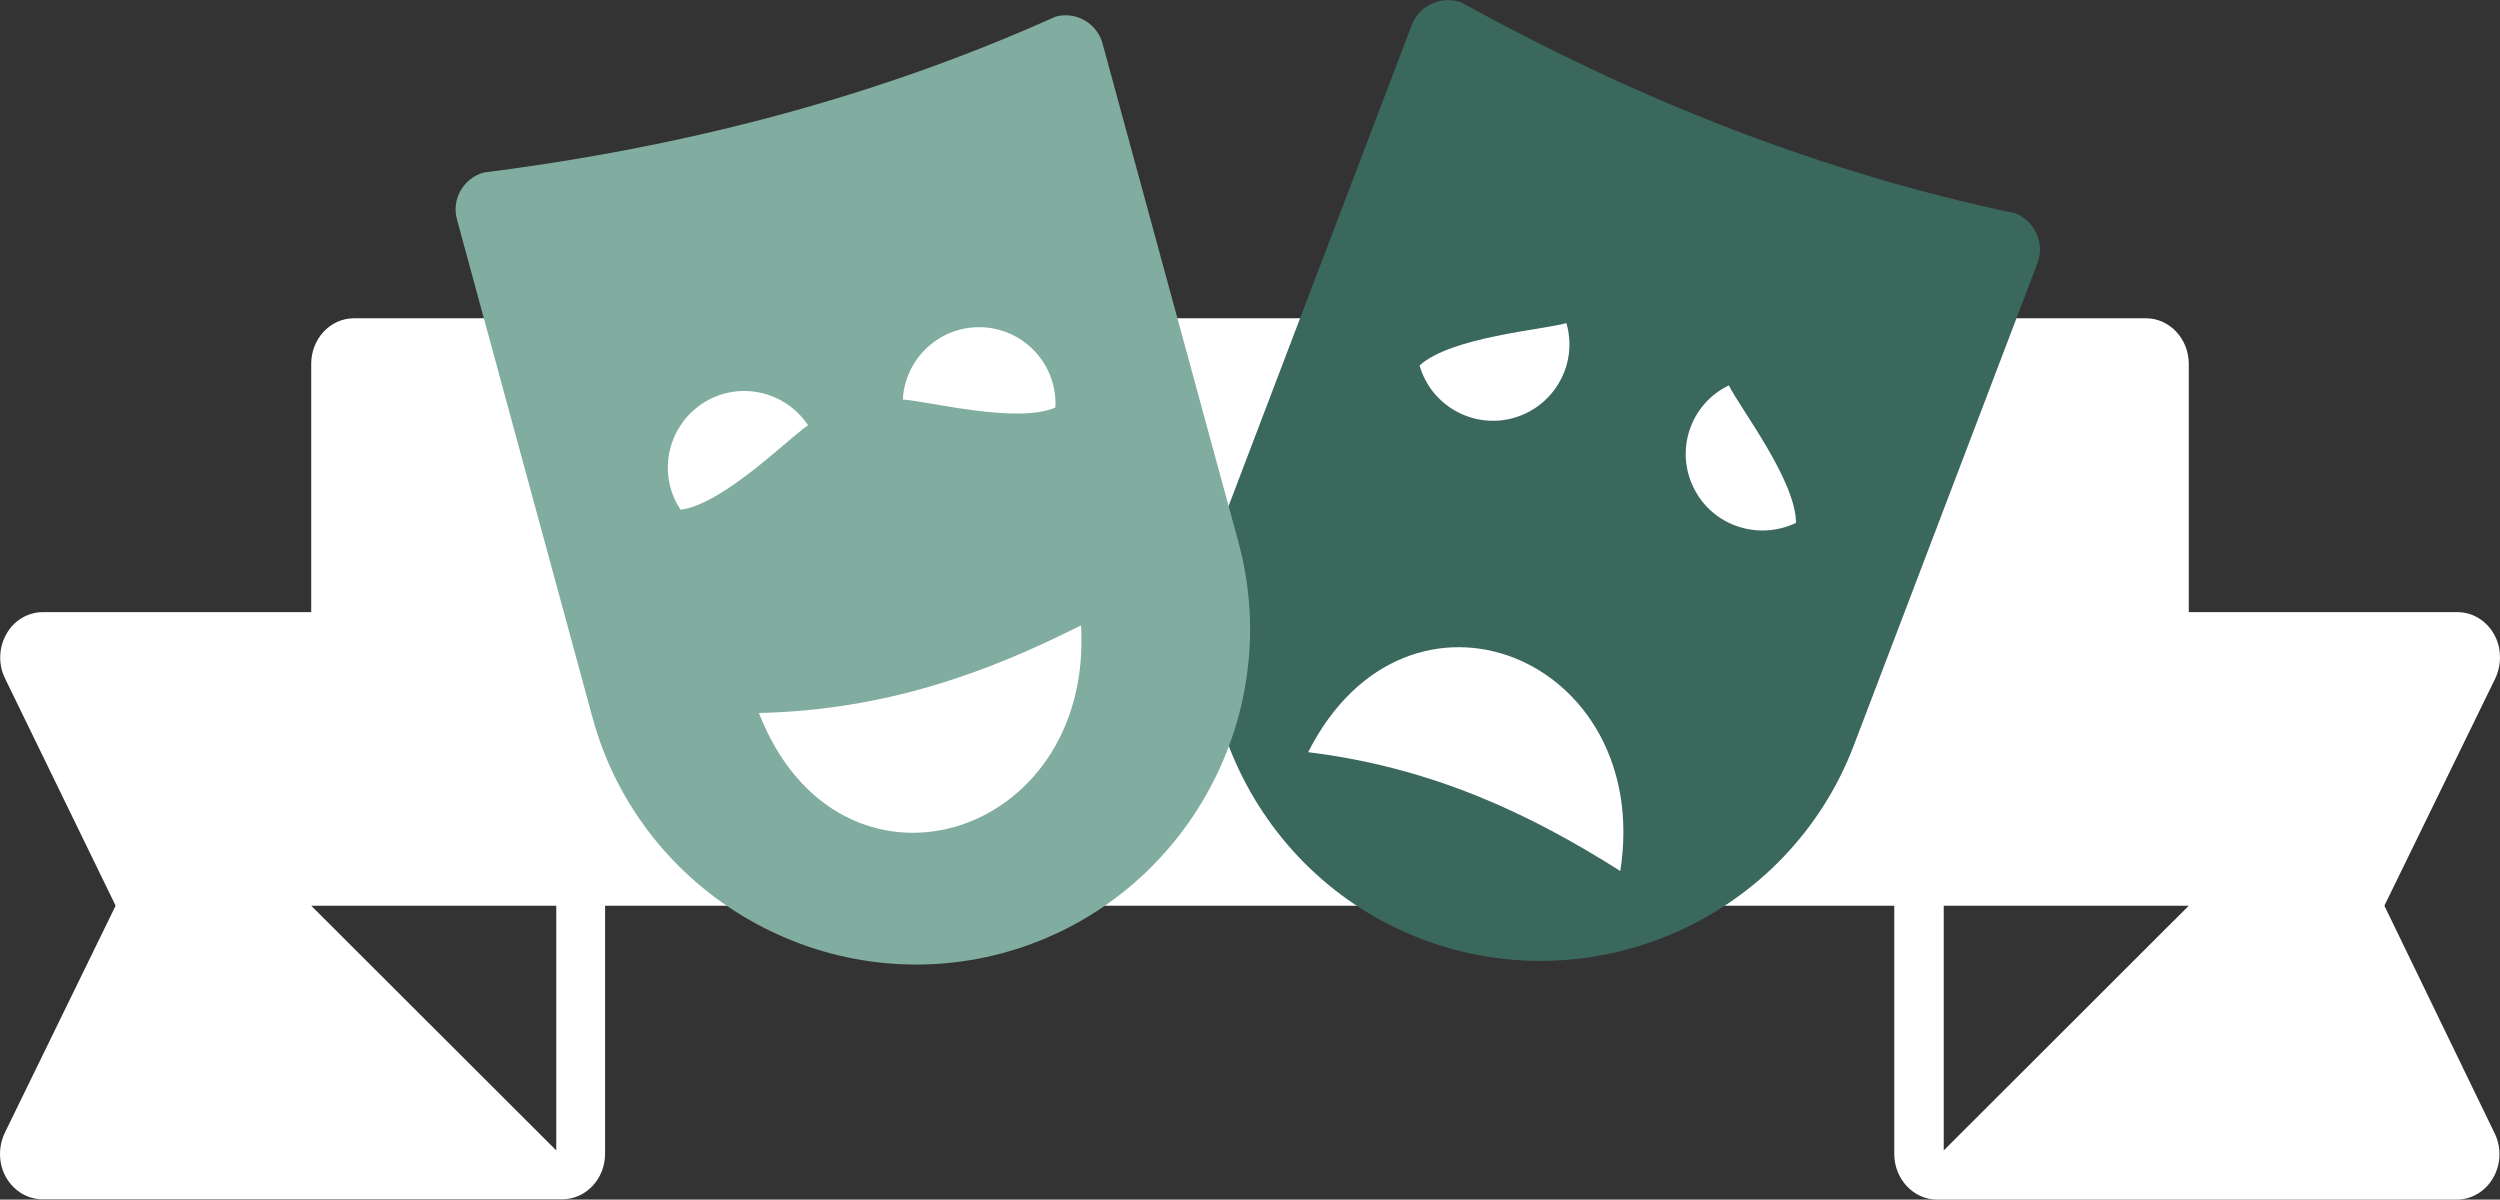 <!-- Generator: Adobe Illustrator 19.1.0, SVG Export Plug-In  -->
<svg version="1.1"
	 xmlns="http://www.w3.org/2000/svg" xmlns:xlink="http://www.w3.org/1999/xlink" xmlns:a="http://ns.adobe.com/AdobeSVGViewerExtensions/3.0/"
	 x="0px" y="0px" width="778.4px" height="373.5px" viewBox="0 0 778.4 373.5"
	 style="overflow:scroll;enable-background:new 0 0 778.4 373.5;" xml:space="preserve">
<rect x="0" y="0" width="778.4" height="373.5" fill="#333333" stroke="none"/>
<style type="text/css">
	.st0{fill:#FFFFFF;}
	.st1{fill:#3B685C;}
	.st2{fill:#81ACA0;}
</style>
<defs>
</defs>
<g>
	<path class="st0" d="M776.9,211.3c2.1-4.4,2-9.7-0.4-13.9c-2.4-4.2-6.7-6.8-11.3-6.8h-83.7v-77.3c0-7.8-6-14.2-13.3-14.2H110.2
		c-7.3,0-13.3,6.3-13.3,14.2v77.3H13.3c-4.6,0-9,2.6-11.3,6.8c-2.4,4.2-2.6,9.5-0.4,13.9L36,282L1.5,352.7c-2.1,4.4-2,9.7,0.4,13.9
		s6.7,6.8,11.3,6.8h161.9c7.3,0,13.3-6.3,13.3-14.2V282h401.4v77.3c0,7.8,6,14.2,13.3,14.2h161.9c4.6,0,8.9-2.6,11.3-6.8
		c2.4-4.2,2.6-9.5,0.4-13.9L742.4,282L776.9,211.3z M173.2,358.2l-76.3-76.2h76.3V358.2z M605.2,358.2v-76.2h76.3L605.2,358.2z"/>
</g>
<path class="st1" d="M627.4,66.4C567.5,53.8,510.3,31.3,455.1,0.8c-6.2-2.3-13.1,0.8-15.5,6.9l-57.2,150.2
	c-20.4,53.6,6.7,114.1,60.3,134.5l0,0c53.6,20.4,114.1-6.7,134.5-60.3l57.2-150.2C636.7,75.7,633.6,68.8,627.4,66.4z M442,113.8
	c9.7-8.9,38.5-11.1,45.7-13.2c3.7,12.6-3.6,25.8-16.3,29.5C458.8,133.7,445.6,126.4,442,113.8z M407.3,234.2
	c30.9-61,107.6-29.7,97.2,37C476.7,253.6,446.3,239,407.3,234.2z M527.3,151.8c-5.8-11.8-0.9-26.1,11-31.8
	c3.3,6.8,20.9,29.6,20.9,42.8C547.3,168.5,533,163.6,527.3,151.8z"/>
<path class="st2" d="M328.6,5.2c-55.8,25.1-115.4,40.6-177.9,48.5c-6.4,1.7-10.2,8.4-8.4,14.7l42.2,155.1
	c15.1,55.3,72.6,88.2,127.9,73.2l0,0c55.3-15.1,88.2-72.6,73.2-127.9L343.3,13.6C341.6,7.2,334.9,3.4,328.6,5.2z M211.9,158.7
	c-7.3-11-4.2-25.7,6.7-33c11-7.3,25.7-4.2,33,6.7C245.4,136.6,225,157.1,211.9,158.7z M236.3,222c39.3-0.9,71-12.5,100.3-27.3
	C340.5,262,261.1,285.7,236.3,222z M328.6,126.9c-12.1,5.2-40-2.1-47.5-2.5c0.7-13.1,11.9-23.2,25-22.5
	C319.2,102.6,329.3,113.8,328.6,126.9z"/>
</svg>
